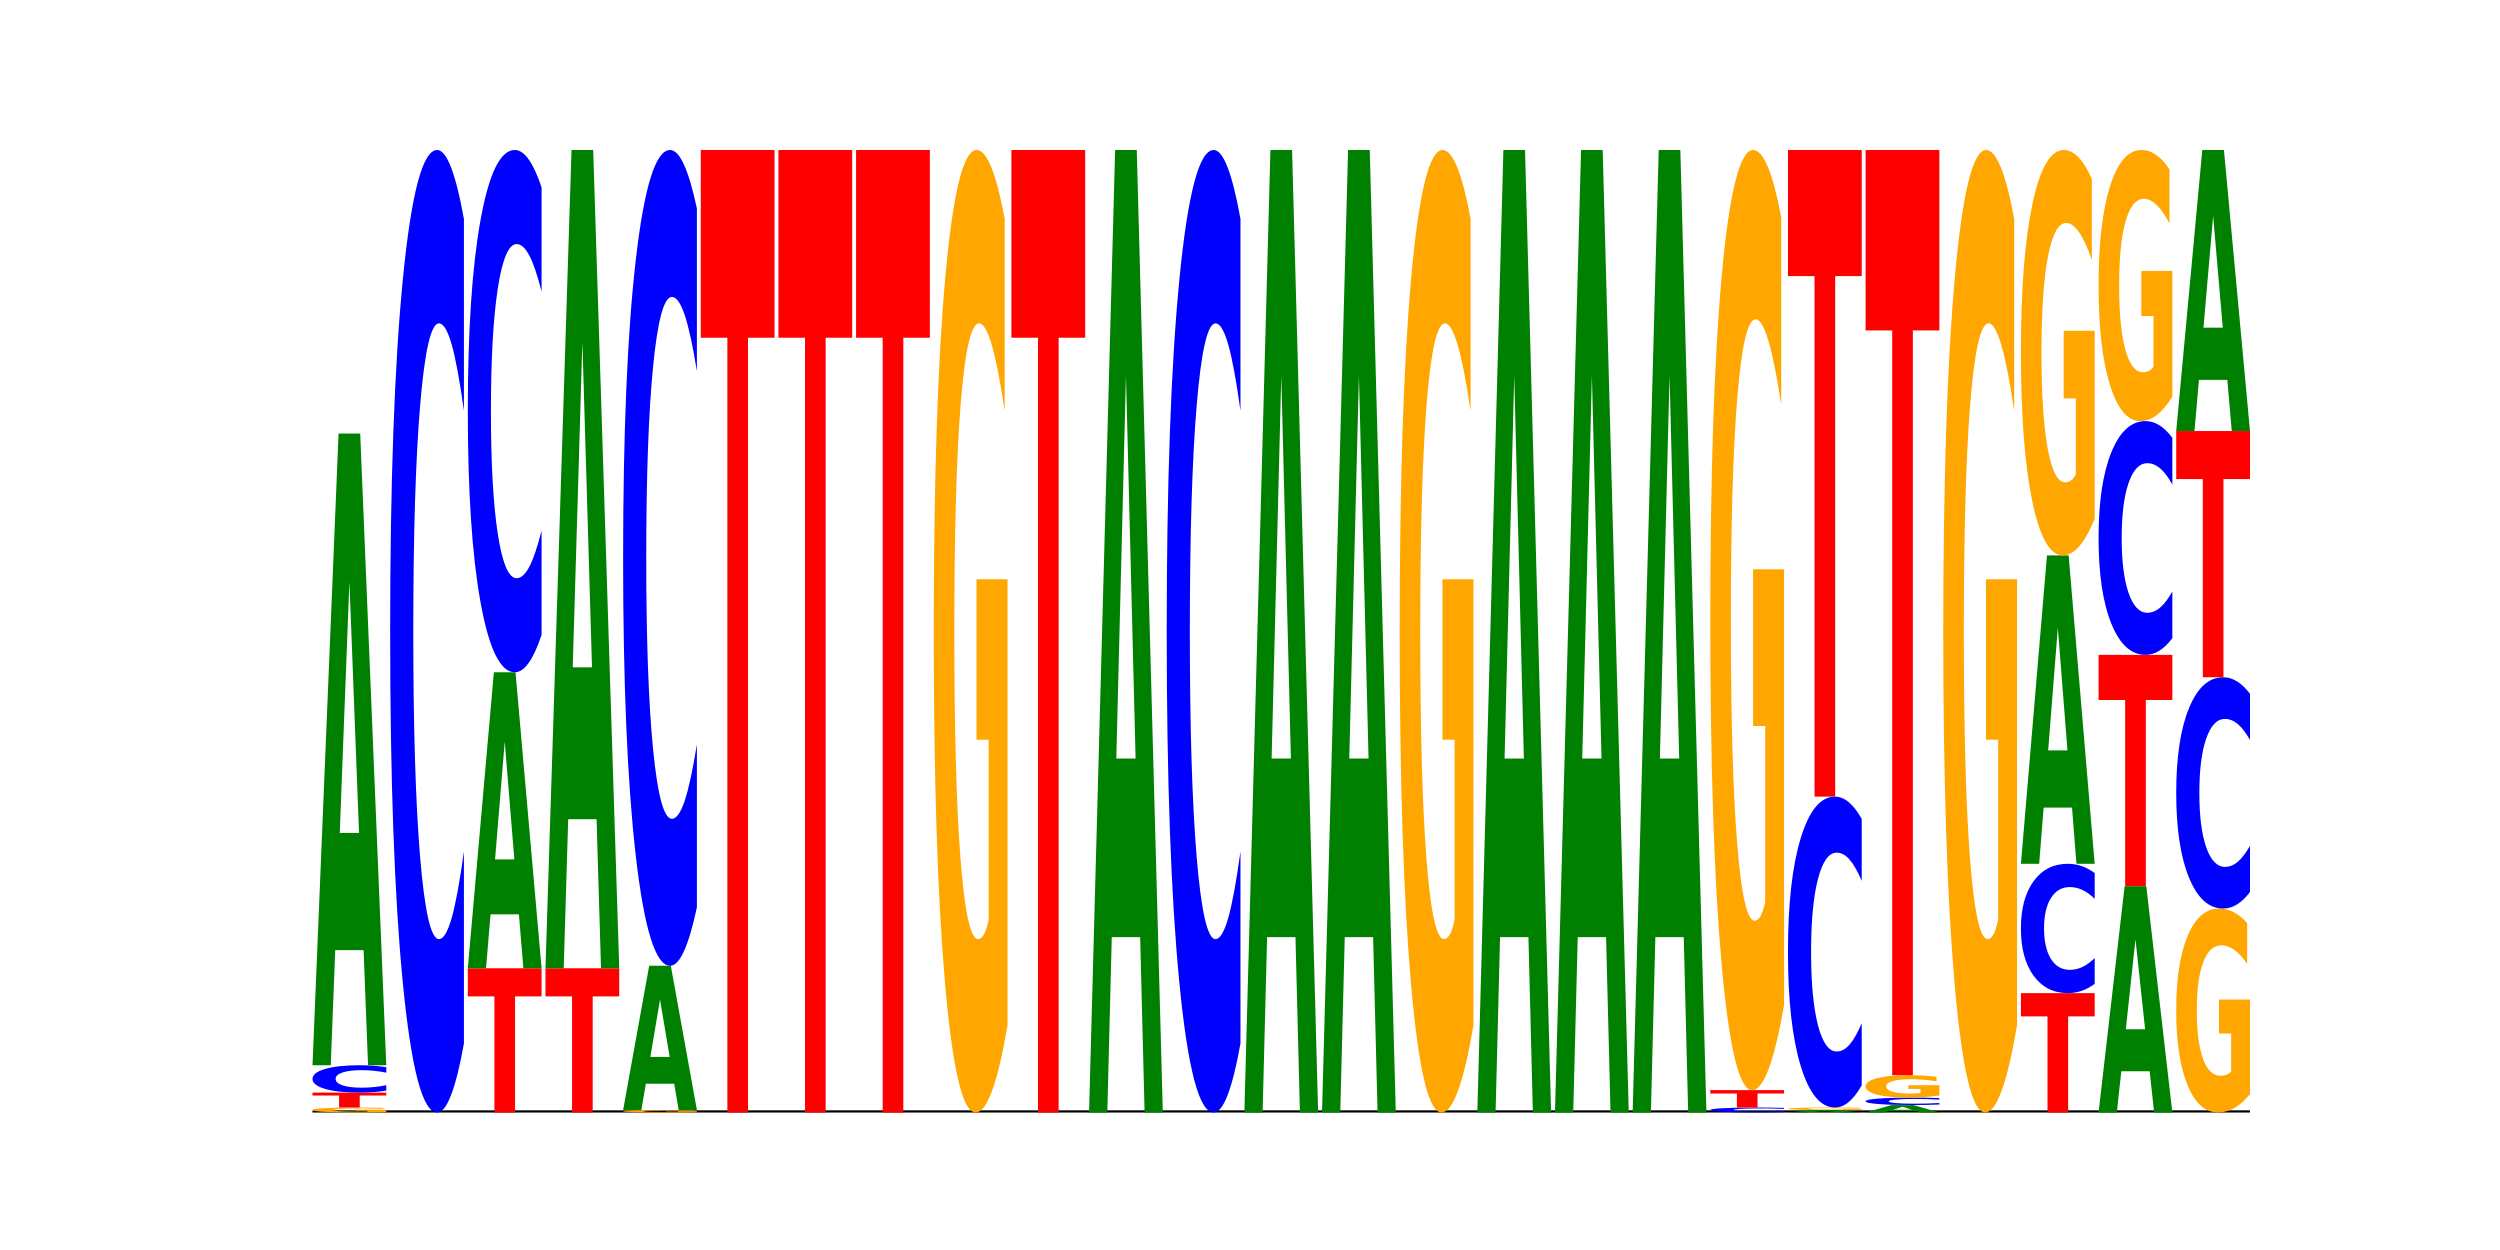 <?xml version="1.0" encoding="utf-8" standalone="no"?>
<!DOCTYPE svg PUBLIC "-//W3C//DTD SVG 1.1//EN"
  "http://www.w3.org/Graphics/SVG/1.1/DTD/svg11.dtd">
<svg xmlns:xlink="http://www.w3.org/1999/xlink" width="288pt" height="144pt" viewBox="0 0 288 144" xmlns="http://www.w3.org/2000/svg" version="1.1">
 <defs>
  <style type="text/css">*{stroke-linejoin: round; stroke-linecap: butt}</style>
 </defs>
 <g id="figure_1">
  <g id="patch_1">
   <path d="M 0 144 
L 288 144 
L 288 0 
L 0 0 
z
" style="fill: #ffffff"/>
  </g>
  <g id="axes_1">
   <g id="line2d_1">
    <path d="M 36 128.16 
L 259.2 128.16 
" clip-path="url(#pa498fbcac4)" style="fill: none; stroke: #000000; stroke-width: 0.5; stroke-linecap: square"/>
   </g>
   <g id="patch_2">
    <path d="M 44.499 128.108 
Q 43.642 128.134 42.72 128.147 
Q 41.798 128.16 40.815 128.16 
Q 38.594 128.16 37.297 128.083 
Q 36 128.006 36 127.874 
Q 36 127.74 37.32 127.664 
Q 38.642 127.587 40.941 127.587 
Q 41.826 127.587 42.638 127.597 
Q 43.451 127.608 44.171 127.628 
L 44.171 127.742 
Q 43.428 127.716 42.693 127.703 
Q 41.958 127.69 41.219 127.69 
Q 39.851 127.69 39.11 127.738 
Q 38.369 127.785 38.369 127.874 
Q 38.369 127.961 39.084 128.009 
Q 39.798 128.057 41.112 128.057 
Q 41.47 128.057 41.777 128.054 
Q 42.083 128.051 42.327 128.045 
L 42.327 127.938 
L 40.927 127.938 
L 40.927 127.843 
L 44.499 127.843 
L 44.499 128.108 
z
" clip-path="url(#pa498fbcac4)" style="fill: #ffa600"/>
   </g>
   <g id="patch_3">
    <path d="M 36 125.868 
L 44.499 125.868 
L 44.499 126.203 
L 41.441 126.203 
L 41.441 127.587 
L 39.063 127.587 
L 39.063 126.203 
L 36 126.203 
L 36 125.868 
z
" clip-path="url(#pa498fbcac4)" style="fill: #ff0000"/>
   </g>
   <g id="patch_4">
    <path d="M 44.499 125.642 
Q 43.788 125.754 43.019 125.811 
Q 42.25 125.868 41.413 125.868 
Q 38.916 125.868 37.458 125.443 
Q 36 125.019 36 124.293 
Q 36 123.565 37.458 123.141 
Q 38.916 122.716 41.413 122.716 
Q 42.25 122.716 43.019 122.774 
Q 43.788 122.83 44.499 122.942 
L 44.499 123.57 
Q 43.781 123.422 43.085 123.353 
Q 42.389 123.284 41.621 123.284 
Q 40.242 123.284 39.452 123.553 
Q 38.664 123.821 38.664 124.293 
Q 38.664 124.763 39.452 125.032 
Q 40.242 125.3 41.621 125.3 
Q 42.389 125.3 43.085 125.231 
Q 43.781 125.162 44.499 125.013 
L 44.499 125.642 
z
" clip-path="url(#pa498fbcac4)" style="fill: #0000ff"/>
   </g>
   <g id="patch_5">
    <path d="M 41.887 109.459 
L 38.619 109.459 
L 38.102 122.716 
L 36 122.716 
L 39.003 49.942 
L 41.496 49.942 
L 44.499 122.716 
L 42.398 122.716 
L 41.887 109.459 
z
M 39.14 95.952 
L 41.36 95.952 
L 40.252 67.005 
L 39.14 95.952 
z
" clip-path="url(#pa498fbcac4)" style="fill: #008000"/>
   </g>
   <g id="patch_6">
    <path d="M 53.444 120.212 
Q 52.734 124.152 51.965 126.144 
Q 51.196 128.16 50.359 128.16 
Q 47.862 128.16 46.404 113.226 
Q 44.946 98.293 44.946 72.754 
Q 44.946 47.124 46.404 32.214 
Q 47.862 17.28 50.359 17.28 
Q 51.196 17.28 51.965 19.296 
Q 52.734 21.288 53.444 25.228 
L 53.444 47.331 
Q 52.727 42.108 52.031 39.68 
Q 51.335 37.253 50.567 37.253 
Q 49.188 37.253 48.398 46.712 
Q 47.61 56.149 47.61 72.754 
Q 47.61 89.291 48.398 98.751 
Q 49.188 108.187 50.567 108.187 
Q 51.335 108.187 52.031 105.76 
Q 52.727 103.309 53.444 98.087 
L 53.444 120.212 
z
" clip-path="url(#pa498fbcac4)" style="fill: #0000ff"/>
   </g>
   <g id="patch_7">
    <path d="M 53.892 111.542 
L 62.39 111.542 
L 62.39 114.783 
L 59.333 114.783 
L 59.333 128.16 
L 56.955 128.16 
L 56.955 114.783 
L 53.892 114.783 
L 53.892 111.542 
z
" clip-path="url(#pa498fbcac4)" style="fill: #ff0000"/>
   </g>
   <g id="patch_8">
    <path d="M 59.779 105.331 
L 56.51 105.331 
L 55.994 111.542 
L 53.892 111.542 
L 56.894 77.447 
L 59.388 77.447 
L 62.39 111.542 
L 60.29 111.542 
L 59.779 105.331 
z
M 57.032 99.003 
L 59.252 99.003 
L 58.144 85.441 
L 57.032 99.003 
z
" clip-path="url(#pa498fbcac4)" style="fill: #008000"/>
   </g>
   <g id="patch_9">
    <path d="M 62.39 73.135 
Q 61.679 75.272 60.911 76.354 
Q 60.142 77.447 59.305 77.447 
Q 56.808 77.447 55.35 69.344 
Q 53.892 61.24 53.892 47.382 
Q 53.892 33.475 55.35 25.384 
Q 56.808 17.28 59.305 17.28 
Q 60.142 17.28 60.911 18.374 
Q 61.679 19.455 62.39 21.593 
L 62.39 33.586 
Q 61.673 30.753 60.977 29.435 
Q 60.281 28.118 59.513 28.118 
Q 58.134 28.118 57.343 33.251 
Q 56.555 38.372 56.555 47.382 
Q 56.555 56.356 57.343 61.489 
Q 58.134 66.61 59.513 66.61 
Q 60.281 66.61 60.977 65.292 
Q 61.673 63.962 62.39 61.129 
L 62.39 73.135 
z
" clip-path="url(#pa498fbcac4)" style="fill: #0000ff"/>
   </g>
   <g id="patch_10">
    <path d="M 62.838 111.542 
L 71.336 111.542 
L 71.336 114.783 
L 68.279 114.783 
L 68.279 128.16 
L 65.901 128.16 
L 65.901 114.783 
L 62.838 114.783 
L 62.838 111.542 
z
" clip-path="url(#pa498fbcac4)" style="fill: #ff0000"/>
   </g>
   <g id="patch_11">
    <path d="M 68.725 94.371 
L 65.456 94.371 
L 64.94 111.542 
L 62.838 111.542 
L 65.84 17.28 
L 68.334 17.28 
L 71.336 111.542 
L 69.236 111.542 
L 68.725 94.371 
z
M 65.978 76.876 
L 68.198 76.876 
L 67.09 39.381 
L 65.978 76.876 
z
" clip-path="url(#pa498fbcac4)" style="fill: #008000"/>
   </g>
   <g id="patch_12">
    <path d="M 80.282 128.134 
Q 79.425 128.147 78.503 128.154 
Q 77.581 128.16 76.599 128.16 
Q 74.378 128.16 73.081 128.121 
Q 71.784 128.083 71.784 128.017 
Q 71.784 127.95 73.103 127.912 
Q 74.425 127.873 76.724 127.873 
Q 77.61 127.873 78.421 127.879 
Q 79.235 127.884 79.955 127.894 
L 79.955 127.951 
Q 79.212 127.938 78.477 127.932 
Q 77.741 127.925 77.002 127.925 
Q 75.635 127.925 74.894 127.949 
Q 74.153 127.973 74.153 128.017 
Q 74.153 128.061 74.867 128.085 
Q 75.581 128.108 76.896 128.108 
Q 77.254 128.108 77.56 128.107 
Q 77.867 128.106 78.111 128.103 
L 78.111 128.049 
L 76.711 128.049 
L 76.711 128.001 
L 80.282 128.001 
L 80.282 128.134 
z
" clip-path="url(#pa498fbcac4)" style="fill: #ffa600"/>
   </g>
   <g id="patch_13">
    <path d="M 77.671 124.846 
L 74.402 124.846 
L 73.886 127.873 
L 71.784 127.873 
L 74.786 111.256 
L 77.28 111.256 
L 80.282 127.873 
L 78.181 127.873 
L 77.671 124.846 
z
M 74.923 121.762 
L 77.144 121.762 
L 76.035 115.152 
L 74.923 121.762 
z
" clip-path="url(#pa498fbcac4)" style="fill: #008000"/>
   </g>
   <g id="patch_14">
    <path d="M 80.282 104.52 
Q 79.571 107.859 78.803 109.548 
Q 78.034 111.256 77.197 111.256 
Q 74.7 111.256 73.242 98.599 
Q 71.784 85.942 71.784 64.297 
Q 71.784 42.574 73.242 29.937 
Q 74.7 17.28 77.197 17.28 
Q 78.034 17.28 78.803 18.988 
Q 79.571 20.677 80.282 24.016 
L 80.282 42.749 
Q 79.565 38.323 78.869 36.265 
Q 78.173 34.208 77.404 34.208 
Q 76.025 34.208 75.235 42.225 
Q 74.447 50.223 74.447 64.297 
Q 74.447 78.313 75.235 86.33 
Q 76.025 94.328 77.404 94.328 
Q 78.173 94.328 78.869 92.27 
Q 79.565 90.193 80.282 85.767 
L 80.282 104.52 
z
" clip-path="url(#pa498fbcac4)" style="fill: #0000ff"/>
   </g>
   <g id="patch_15">
    <path d="M 80.729 17.28 
L 89.228 17.28 
L 89.228 38.905 
L 86.171 38.905 
L 86.171 128.16 
L 83.793 128.16 
L 83.793 38.905 
L 80.729 38.905 
L 80.729 17.28 
z
" clip-path="url(#pa498fbcac4)" style="fill: #ff0000"/>
   </g>
   <g id="patch_16">
    <path d="M 89.675 17.28 
L 98.174 17.28 
L 98.174 38.905 
L 95.116 38.905 
L 95.116 128.16 
L 92.739 128.16 
L 92.739 38.905 
L 89.675 38.905 
L 89.675 17.28 
z
" clip-path="url(#pa498fbcac4)" style="fill: #ff0000"/>
   </g>
   <g id="patch_17">
    <path d="M 98.621 17.28 
L 107.12 17.28 
L 107.12 38.905 
L 104.062 38.905 
L 104.062 128.16 
L 101.685 128.16 
L 101.685 38.905 
L 98.621 38.905 
L 98.621 17.28 
z
" clip-path="url(#pa498fbcac4)" style="fill: #ff0000"/>
   </g>
   <g id="patch_18">
    <path d="M 116.066 118.128 
Q 115.209 123.144 114.287 125.663 
Q 113.365 128.16 112.382 128.16 
Q 110.161 128.16 108.864 113.226 
Q 107.567 98.293 107.567 72.754 
Q 107.567 46.918 108.887 32.099 
Q 110.209 17.28 112.508 17.28 
Q 113.393 17.28 114.205 19.296 
Q 115.018 21.288 115.738 25.228 
L 115.738 47.331 
Q 114.995 42.269 114.26 39.772 
Q 113.525 37.253 112.786 37.253 
Q 111.418 37.253 110.677 46.46 
Q 109.937 55.645 109.937 72.754 
Q 109.937 89.704 110.651 98.957 
Q 111.365 108.187 112.679 108.187 
Q 113.037 108.187 113.344 107.661 
Q 113.651 107.111 113.894 105.966 
L 113.894 85.214 
L 112.494 85.214 
L 112.494 66.731 
L 116.066 66.731 
L 116.066 118.128 
z
" clip-path="url(#pa498fbcac4)" style="fill: #ffa600"/>
   </g>
   <g id="patch_19">
    <path d="M 116.513 17.28 
L 125.012 17.28 
L 125.012 38.905 
L 121.954 38.905 
L 121.954 128.16 
L 119.576 128.16 
L 119.576 38.905 
L 116.513 38.905 
L 116.513 17.28 
z
" clip-path="url(#pa498fbcac4)" style="fill: #ff0000"/>
   </g>
   <g id="patch_20">
    <path d="M 131.346 107.961 
L 128.077 107.961 
L 127.561 128.16 
L 125.459 128.16 
L 128.461 17.28 
L 130.955 17.28 
L 133.958 128.16 
L 131.857 128.16 
L 131.346 107.961 
z
M 128.599 87.382 
L 130.819 87.382 
L 129.711 43.277 
L 128.599 87.382 
z
" clip-path="url(#pa498fbcac4)" style="fill: #008000"/>
   </g>
   <g id="patch_21">
    <path d="M 142.903 120.212 
Q 142.193 124.152 141.424 126.144 
Q 140.655 128.16 139.818 128.16 
Q 137.321 128.16 135.863 113.226 
Q 134.405 98.293 134.405 72.754 
Q 134.405 47.124 135.863 32.214 
Q 137.321 17.28 139.818 17.28 
Q 140.655 17.28 141.424 19.296 
Q 142.193 21.288 142.903 25.228 
L 142.903 47.331 
Q 142.186 42.108 141.49 39.68 
Q 140.794 37.253 140.026 37.253 
Q 138.647 37.253 137.856 46.712 
Q 137.069 56.149 137.069 72.754 
Q 137.069 89.291 137.856 98.751 
Q 138.647 108.187 140.026 108.187 
Q 140.794 108.187 141.49 105.76 
Q 142.186 103.309 142.903 98.087 
L 142.903 120.212 
z
" clip-path="url(#pa498fbcac4)" style="fill: #0000ff"/>
   </g>
   <g id="patch_22">
    <path d="M 149.238 107.961 
L 145.969 107.961 
L 145.453 128.16 
L 143.351 128.16 
L 146.353 17.28 
L 148.847 17.28 
L 151.849 128.16 
L 149.749 128.16 
L 149.238 107.961 
z
M 146.491 87.382 
L 148.711 87.382 
L 147.603 43.277 
L 146.491 87.382 
z
" clip-path="url(#pa498fbcac4)" style="fill: #008000"/>
   </g>
   <g id="patch_23">
    <path d="M 158.184 107.961 
L 154.915 107.961 
L 154.399 128.16 
L 152.297 128.16 
L 155.299 17.28 
L 157.793 17.28 
L 160.795 128.16 
L 158.694 128.16 
L 158.184 107.961 
z
M 155.436 87.382 
L 157.657 87.382 
L 156.548 43.277 
L 155.436 87.382 
z
" clip-path="url(#pa498fbcac4)" style="fill: #008000"/>
   </g>
   <g id="patch_24">
    <path d="M 169.741 118.128 
Q 168.884 123.144 167.962 125.663 
Q 167.04 128.16 166.057 128.16 
Q 163.837 128.16 162.54 113.226 
Q 161.242 98.293 161.242 72.754 
Q 161.242 46.918 162.562 32.099 
Q 163.884 17.28 166.183 17.28 
Q 167.069 17.28 167.88 19.296 
Q 168.694 21.288 169.413 25.228 
L 169.413 47.331 
Q 168.671 42.269 167.935 39.772 
Q 167.2 37.253 166.461 37.253 
Q 165.094 37.253 164.353 46.46 
Q 163.612 55.645 163.612 72.754 
Q 163.612 89.704 164.326 98.957 
Q 165.04 108.187 166.355 108.187 
Q 166.713 108.187 167.019 107.661 
Q 167.326 107.111 167.57 105.966 
L 167.57 85.214 
L 166.17 85.214 
L 166.17 66.731 
L 169.741 66.731 
L 169.741 118.128 
z
" clip-path="url(#pa498fbcac4)" style="fill: #ffa600"/>
   </g>
   <g id="patch_25">
    <path d="M 176.075 107.961 
L 172.807 107.961 
L 172.291 128.16 
L 170.188 128.16 
L 173.191 17.28 
L 175.684 17.28 
L 178.687 128.16 
L 176.586 128.16 
L 176.075 107.961 
z
M 173.328 87.382 
L 175.549 87.382 
L 174.44 43.277 
L 173.328 87.382 
z
" clip-path="url(#pa498fbcac4)" style="fill: #008000"/>
   </g>
   <g id="patch_26">
    <path d="M 185.021 107.961 
L 181.753 107.961 
L 181.237 128.16 
L 179.134 128.16 
L 182.137 17.28 
L 184.63 17.28 
L 187.633 128.16 
L 185.532 128.16 
L 185.021 107.961 
z
M 182.274 87.382 
L 184.495 87.382 
L 183.386 43.277 
L 182.274 87.382 
z
" clip-path="url(#pa498fbcac4)" style="fill: #008000"/>
   </g>
   <g id="patch_27">
    <path d="M 193.967 107.961 
L 190.699 107.961 
L 190.183 128.16 
L 188.08 128.16 
L 191.083 17.28 
L 193.576 17.28 
L 196.579 128.16 
L 194.478 128.16 
L 193.967 107.961 
z
M 191.22 87.382 
L 193.441 87.382 
L 192.332 43.277 
L 191.22 87.382 
z
" clip-path="url(#pa498fbcac4)" style="fill: #008000"/>
   </g>
   <g id="patch_28">
    <path d="M 205.525 128.119 
Q 204.814 128.139 204.045 128.15 
Q 203.276 128.16 202.439 128.16 
Q 199.942 128.16 198.484 128.083 
Q 197.026 128.006 197.026 127.874 
Q 197.026 127.741 198.484 127.664 
Q 199.942 127.587 202.439 127.587 
Q 203.276 127.587 204.045 127.597 
Q 204.814 127.608 205.525 127.628 
L 205.525 127.742 
Q 204.807 127.715 204.111 127.703 
Q 203.416 127.69 202.647 127.69 
Q 201.268 127.69 200.478 127.739 
Q 199.69 127.788 199.69 127.874 
Q 199.69 127.959 200.478 128.008 
Q 201.268 128.057 202.647 128.057 
Q 203.416 128.057 204.111 128.044 
Q 204.807 128.032 205.525 128.005 
L 205.525 128.119 
z
" clip-path="url(#pa498fbcac4)" style="fill: #0000ff"/>
   </g>
   <g id="patch_29">
    <path d="M 197.026 125.581 
L 205.525 125.581 
L 205.525 125.973 
L 202.467 125.973 
L 202.467 127.587 
L 200.089 127.587 
L 200.089 125.973 
L 197.026 125.973 
L 197.026 125.581 
z
" clip-path="url(#pa498fbcac4)" style="fill: #ff0000"/>
   </g>
   <g id="patch_30">
    <path d="M 205.525 115.783 
Q 204.668 120.682 203.746 123.143 
Q 202.824 125.581 201.841 125.581 
Q 199.62 125.581 198.323 110.995 
Q 197.026 96.409 197.026 71.464 
Q 197.026 46.229 198.346 31.754 
Q 199.668 17.28 201.967 17.28 
Q 202.852 17.28 203.664 19.249 
Q 204.477 21.195 205.197 25.043 
L 205.197 46.632 
Q 204.454 41.688 203.719 39.249 
Q 202.984 36.788 202.245 36.788 
Q 200.877 36.788 200.136 45.782 
Q 199.395 54.753 199.395 71.464 
Q 199.395 88.019 200.11 97.057 
Q 200.824 106.073 202.138 106.073 
Q 202.496 106.073 202.803 105.559 
Q 203.11 105.022 203.353 103.903 
L 203.353 83.634 
L 201.953 83.634 
L 201.953 65.58 
L 205.525 65.58 
L 205.525 115.783 
z
" clip-path="url(#pa498fbcac4)" style="fill: #ffa600"/>
   </g>
   <g id="patch_31">
    <path d="M 211.859 128.108 
L 208.591 128.108 
L 208.074 128.16 
L 205.972 128.16 
L 208.975 127.873 
L 211.468 127.873 
L 214.471 128.16 
L 212.37 128.16 
L 211.859 128.108 
z
M 209.112 128.055 
L 211.332 128.055 
L 210.224 127.941 
L 209.112 128.055 
z
" clip-path="url(#pa498fbcac4)" style="fill: #008000"/>
   </g>
   <g id="patch_32">
    <path d="M 214.471 127.848 
Q 213.613 127.861 212.692 127.867 
Q 211.77 127.873 210.787 127.873 
Q 208.566 127.873 207.269 127.835 
Q 205.972 127.796 205.972 127.73 
Q 205.972 127.664 207.292 127.625 
Q 208.614 127.587 210.913 127.587 
Q 211.798 127.587 212.61 127.592 
Q 213.423 127.597 214.143 127.608 
L 214.143 127.665 
Q 213.4 127.652 212.665 127.645 
Q 211.93 127.639 211.191 127.639 
Q 209.823 127.639 209.082 127.662 
Q 208.341 127.686 208.341 127.73 
Q 208.341 127.774 209.056 127.798 
Q 209.77 127.822 211.084 127.822 
Q 211.442 127.822 211.749 127.821 
Q 212.055 127.819 212.299 127.816 
L 212.299 127.763 
L 210.899 127.763 
L 210.899 127.715 
L 214.471 127.715 
L 214.471 127.848 
z
" clip-path="url(#pa498fbcac4)" style="fill: #ffa600"/>
   </g>
   <g id="patch_33">
    <path d="M 214.471 125.02 
Q 213.76 126.292 212.991 126.936 
Q 212.222 127.587 211.385 127.587 
Q 208.888 127.587 207.43 122.763 
Q 205.972 117.94 205.972 109.691 
Q 205.972 101.413 207.43 96.597 
Q 208.888 91.773 211.385 91.773 
Q 212.222 91.773 212.991 92.424 
Q 213.76 93.068 214.471 94.34 
L 214.471 101.479 
Q 213.753 99.793 213.057 99.008 
Q 212.361 98.224 211.593 98.224 
Q 210.214 98.224 209.424 101.28 
Q 208.636 104.328 208.636 109.691 
Q 208.636 115.032 209.424 118.088 
Q 210.214 121.136 211.593 121.136 
Q 212.361 121.136 213.057 120.352 
Q 213.753 119.56 214.471 117.873 
L 214.471 125.02 
z
" clip-path="url(#pa498fbcac4)" style="fill: #0000ff"/>
   </g>
   <g id="patch_34">
    <path d="M 205.972 17.28 
L 214.471 17.28 
L 214.471 31.808 
L 211.413 31.808 
L 211.413 91.773 
L 209.035 91.773 
L 209.035 31.808 
L 205.972 31.808 
L 205.972 17.28 
z
" clip-path="url(#pa498fbcac4)" style="fill: #ff0000"/>
   </g>
   <g id="patch_35">
    <path d="M 220.805 128.003 
L 217.536 128.003 
L 217.02 128.16 
L 214.918 128.16 
L 217.92 127.3 
L 220.414 127.3 
L 223.416 128.16 
L 221.316 128.16 
L 220.805 128.003 
z
M 218.058 127.844 
L 220.278 127.844 
L 219.17 127.502 
L 218.058 127.844 
z
" clip-path="url(#pa498fbcac4)" style="fill: #008000"/>
   </g>
   <g id="patch_36">
    <path d="M 223.416 127.239 
Q 222.706 127.269 221.937 127.285 
Q 221.168 127.3 220.331 127.3 
Q 217.834 127.3 216.376 127.185 
Q 214.918 127.069 214.918 126.871 
Q 214.918 126.672 216.376 126.557 
Q 217.834 126.441 220.331 126.441 
Q 221.168 126.441 221.937 126.457 
Q 222.706 126.472 223.416 126.503 
L 223.416 126.674 
Q 222.699 126.633 222.003 126.615 
Q 221.307 126.596 220.539 126.596 
Q 219.16 126.596 218.37 126.669 
Q 217.582 126.742 217.582 126.871 
Q 217.582 126.999 218.37 127.072 
Q 219.16 127.146 220.539 127.146 
Q 221.307 127.146 222.003 127.127 
Q 222.699 127.108 223.416 127.067 
L 223.416 127.239 
z
" clip-path="url(#pa498fbcac4)" style="fill: #0000ff"/>
   </g>
   <g id="patch_37">
    <path d="M 223.416 126.208 
Q 222.559 126.324 221.637 126.383 
Q 220.716 126.441 219.733 126.441 
Q 217.512 126.441 216.215 126.094 
Q 214.918 125.746 214.918 125.152 
Q 214.918 124.552 216.238 124.207 
Q 217.56 123.862 219.859 123.862 
Q 220.744 123.862 221.556 123.909 
Q 222.369 123.956 223.089 124.047 
L 223.089 124.561 
Q 222.346 124.443 221.611 124.385 
Q 220.876 124.327 220.137 124.327 
Q 218.769 124.327 218.028 124.541 
Q 217.287 124.755 217.287 125.152 
Q 217.287 125.547 218.001 125.762 
Q 218.716 125.976 220.03 125.976 
Q 220.388 125.976 220.695 125.964 
Q 221.001 125.951 221.245 125.925 
L 221.245 125.442 
L 219.845 125.442 
L 219.845 125.012 
L 223.416 125.012 
L 223.416 126.208 
z
" clip-path="url(#pa498fbcac4)" style="fill: #ffa600"/>
   </g>
   <g id="patch_38">
    <path d="M 214.918 17.28 
L 223.416 17.28 
L 223.416 38.067 
L 220.359 38.067 
L 220.359 123.862 
L 217.981 123.862 
L 217.981 38.067 
L 214.918 38.067 
L 214.918 17.28 
z
" clip-path="url(#pa498fbcac4)" style="fill: #ff0000"/>
   </g>
   <g id="patch_39">
    <path d="M 232.362 118.128 
Q 231.505 123.144 230.583 125.663 
Q 229.662 128.16 228.679 128.16 
Q 226.458 128.16 225.161 113.226 
Q 223.864 98.293 223.864 72.754 
Q 223.864 46.918 225.184 32.099 
Q 226.505 17.28 228.804 17.28 
Q 229.69 17.28 230.501 19.296 
Q 231.315 21.288 232.035 25.228 
L 232.035 47.331 
Q 231.292 42.269 230.557 39.772 
Q 229.822 37.253 229.082 37.253 
Q 227.715 37.253 226.974 46.46 
Q 226.233 55.645 226.233 72.754 
Q 226.233 89.704 226.947 98.957 
Q 227.662 108.187 228.976 108.187 
Q 229.334 108.187 229.641 107.661 
Q 229.947 107.111 230.191 105.966 
L 230.191 85.214 
L 228.791 85.214 
L 228.791 66.731 
L 232.362 66.731 
L 232.362 118.128 
z
" clip-path="url(#pa498fbcac4)" style="fill: #ffa600"/>
   </g>
   <g id="patch_40">
    <path d="M 232.81 114.407 
L 241.308 114.407 
L 241.308 117.09 
L 238.251 117.09 
L 238.251 128.16 
L 235.873 128.16 
L 235.873 117.09 
L 232.81 117.09 
L 232.81 114.407 
z
" clip-path="url(#pa498fbcac4)" style="fill: #ff0000"/>
   </g>
   <g id="patch_41">
    <path d="M 241.308 113.34 
Q 240.597 113.869 239.829 114.137 
Q 239.06 114.407 238.223 114.407 
Q 235.726 114.407 234.268 112.401 
Q 232.81 110.394 232.81 106.963 
Q 232.81 103.519 234.268 101.515 
Q 235.726 99.509 238.223 99.509 
Q 239.06 99.509 239.829 99.78 
Q 240.597 100.047 241.308 100.577 
L 241.308 103.547 
Q 240.591 102.845 239.895 102.519 
Q 239.199 102.192 238.43 102.192 
Q 237.051 102.192 236.261 103.464 
Q 235.473 104.732 235.473 106.963 
Q 235.473 109.185 236.261 110.456 
Q 237.051 111.724 238.43 111.724 
Q 239.199 111.724 239.895 111.398 
Q 240.591 111.068 241.308 110.367 
L 241.308 113.34 
z
" clip-path="url(#pa498fbcac4)" style="fill: #0000ff"/>
   </g>
   <g id="patch_42">
    <path d="M 238.697 93.037 
L 235.428 93.037 
L 234.912 99.509 
L 232.81 99.509 
L 235.812 63.981 
L 238.306 63.981 
L 241.308 99.509 
L 239.207 99.509 
L 238.697 93.037 
z
M 235.949 86.443 
L 238.17 86.443 
L 237.062 72.311 
L 235.949 86.443 
z
" clip-path="url(#pa498fbcac4)" style="fill: #008000"/>
   </g>
   <g id="patch_43">
    <path d="M 241.308 59.756 
Q 240.451 61.869 239.529 62.93 
Q 238.607 63.981 237.625 63.981 
Q 235.404 63.981 234.107 57.692 
Q 232.81 51.402 232.81 40.645 
Q 232.81 29.763 234.13 23.522 
Q 235.451 17.28 237.75 17.28 
Q 238.636 17.28 239.447 18.129 
Q 240.261 18.968 240.981 20.628 
L 240.981 29.937 
Q 240.238 27.805 239.503 26.753 
Q 238.767 25.692 238.028 25.692 
Q 236.661 25.692 235.92 29.57 
Q 235.179 33.439 235.179 40.645 
Q 235.179 47.784 235.893 51.681 
Q 236.608 55.569 237.922 55.569 
Q 238.28 55.569 238.586 55.347 
Q 238.893 55.116 239.137 54.633 
L 239.137 45.893 
L 237.737 45.893 
L 237.737 38.108 
L 241.308 38.108 
L 241.308 59.756 
z
" clip-path="url(#pa498fbcac4)" style="fill: #ffa600"/>
   </g>
   <g id="patch_44">
    <path d="M 247.642 123.41 
L 244.374 123.41 
L 243.858 128.16 
L 241.756 128.16 
L 244.758 102.087 
L 247.252 102.087 
L 250.254 128.16 
L 248.153 128.16 
L 247.642 123.41 
z
M 244.895 118.571 
L 247.116 118.571 
L 246.007 108.2 
L 244.895 118.571 
z
" clip-path="url(#pa498fbcac4)" style="fill: #008000"/>
   </g>
   <g id="patch_45">
    <path d="M 241.756 75.442 
L 250.254 75.442 
L 250.254 80.638 
L 247.197 80.638 
L 247.197 102.087 
L 244.819 102.087 
L 244.819 80.638 
L 241.756 80.638 
L 241.756 75.442 
z
" clip-path="url(#pa498fbcac4)" style="fill: #ff0000"/>
   </g>
   <g id="patch_46">
    <path d="M 250.254 73.511 
Q 249.543 74.468 248.775 74.952 
Q 248.006 75.442 247.169 75.442 
Q 244.672 75.442 243.214 71.815 
Q 241.756 68.187 241.756 61.984 
Q 241.756 55.759 243.214 52.137 
Q 244.672 48.51 247.169 48.51 
Q 248.006 48.51 248.775 48.999 
Q 249.543 49.483 250.254 50.44 
L 250.254 55.809 
Q 249.537 54.54 248.841 53.951 
Q 248.145 53.361 247.376 53.361 
Q 245.997 53.361 245.207 55.659 
Q 244.419 57.951 244.419 61.984 
Q 244.419 66.001 245.207 68.299 
Q 245.997 70.591 247.376 70.591 
Q 248.145 70.591 248.841 70.001 
Q 249.537 69.406 250.254 68.137 
L 250.254 73.511 
z
" clip-path="url(#pa498fbcac4)" style="fill: #0000ff"/>
   </g>
   <g id="patch_47">
    <path d="M 250.254 45.684 
Q 249.397 47.097 248.475 47.807 
Q 247.553 48.51 246.57 48.51 
Q 244.35 48.51 243.053 44.304 
Q 241.756 40.098 241.756 32.905 
Q 241.756 25.628 243.075 21.454 
Q 244.397 17.28 246.696 17.28 
Q 247.582 17.28 248.393 17.848 
Q 249.207 18.409 249.927 19.519 
L 249.927 25.744 
Q 249.184 24.318 248.448 23.615 
Q 247.713 22.905 246.974 22.905 
Q 245.607 22.905 244.866 25.499 
Q 244.125 28.086 244.125 32.905 
Q 244.125 37.678 244.839 40.285 
Q 245.553 42.884 246.868 42.884 
Q 247.226 42.884 247.532 42.736 
Q 247.839 42.581 248.083 42.259 
L 248.083 36.414 
L 246.683 36.414 
L 246.683 31.208 
L 250.254 31.208 
L 250.254 45.684 
z
" clip-path="url(#pa498fbcac4)" style="fill: #ffa600"/>
   </g>
   <g id="patch_48">
    <path d="M 259.2 126.034 
Q 258.343 127.097 257.421 127.631 
Q 256.499 128.16 255.516 128.16 
Q 253.296 128.16 251.998 124.996 
Q 250.701 121.832 250.701 116.42 
Q 250.701 110.946 252.021 107.806 
Q 253.343 104.666 255.642 104.666 
Q 256.528 104.666 257.339 105.093 
Q 258.152 105.515 258.872 106.35 
L 258.872 111.033 
Q 258.13 109.961 257.394 109.432 
Q 256.659 108.898 255.92 108.898 
Q 254.553 108.898 253.812 110.849 
Q 253.071 112.795 253.071 116.42 
Q 253.071 120.012 253.785 121.972 
Q 254.499 123.928 255.814 123.928 
Q 256.172 123.928 256.478 123.816 
Q 256.785 123.7 257.029 123.457 
L 257.029 119.06 
L 255.629 119.06 
L 255.629 115.144 
L 259.2 115.144 
L 259.2 126.034 
z
" clip-path="url(#pa498fbcac4)" style="fill: #ffa600"/>
   </g>
   <g id="patch_49">
    <path d="M 259.2 102.756 
Q 258.489 103.703 257.72 104.182 
Q 256.952 104.666 256.114 104.666 
Q 253.618 104.666 252.16 101.077 
Q 250.701 97.489 250.701 91.352 
Q 250.701 85.192 252.16 81.609 
Q 253.618 78.02 256.114 78.02 
Q 256.952 78.02 257.72 78.505 
Q 258.489 78.984 259.2 79.93 
L 259.2 85.242 
Q 258.483 83.987 257.787 83.404 
Q 257.091 82.82 256.322 82.82 
Q 254.943 82.82 254.153 85.093 
Q 253.365 87.361 253.365 91.352 
Q 253.365 95.326 254.153 97.599 
Q 254.943 99.866 256.322 99.866 
Q 257.091 99.866 257.787 99.283 
Q 258.483 98.694 259.2 97.439 
L 259.2 102.756 
z
" clip-path="url(#pa498fbcac4)" style="fill: #0000ff"/>
   </g>
   <g id="patch_50">
    <path d="M 250.701 49.656 
L 259.2 49.656 
L 259.2 55.188 
L 256.142 55.188 
L 256.142 78.02 
L 253.765 78.02 
L 253.765 55.188 
L 250.701 55.188 
L 250.701 49.656 
z
" clip-path="url(#pa498fbcac4)" style="fill: #ff0000"/>
   </g>
   <g id="patch_51">
    <path d="M 256.588 43.758 
L 253.32 43.758 
L 252.804 49.656 
L 250.701 49.656 
L 253.704 17.28 
L 256.197 17.28 
L 259.2 49.656 
L 257.099 49.656 
L 256.588 43.758 
z
M 253.841 37.749 
L 256.062 37.749 
L 254.953 24.871 
L 253.841 37.749 
z
" clip-path="url(#pa498fbcac4)" style="fill: #008000"/>
   </g>
  </g>
 </g>
 <defs>
  <clipPath id="pa498fbcac4">
   <rect x="36" y="17.28" width="223.2" height="110.88"/>
  </clipPath>
 </defs>
</svg>
